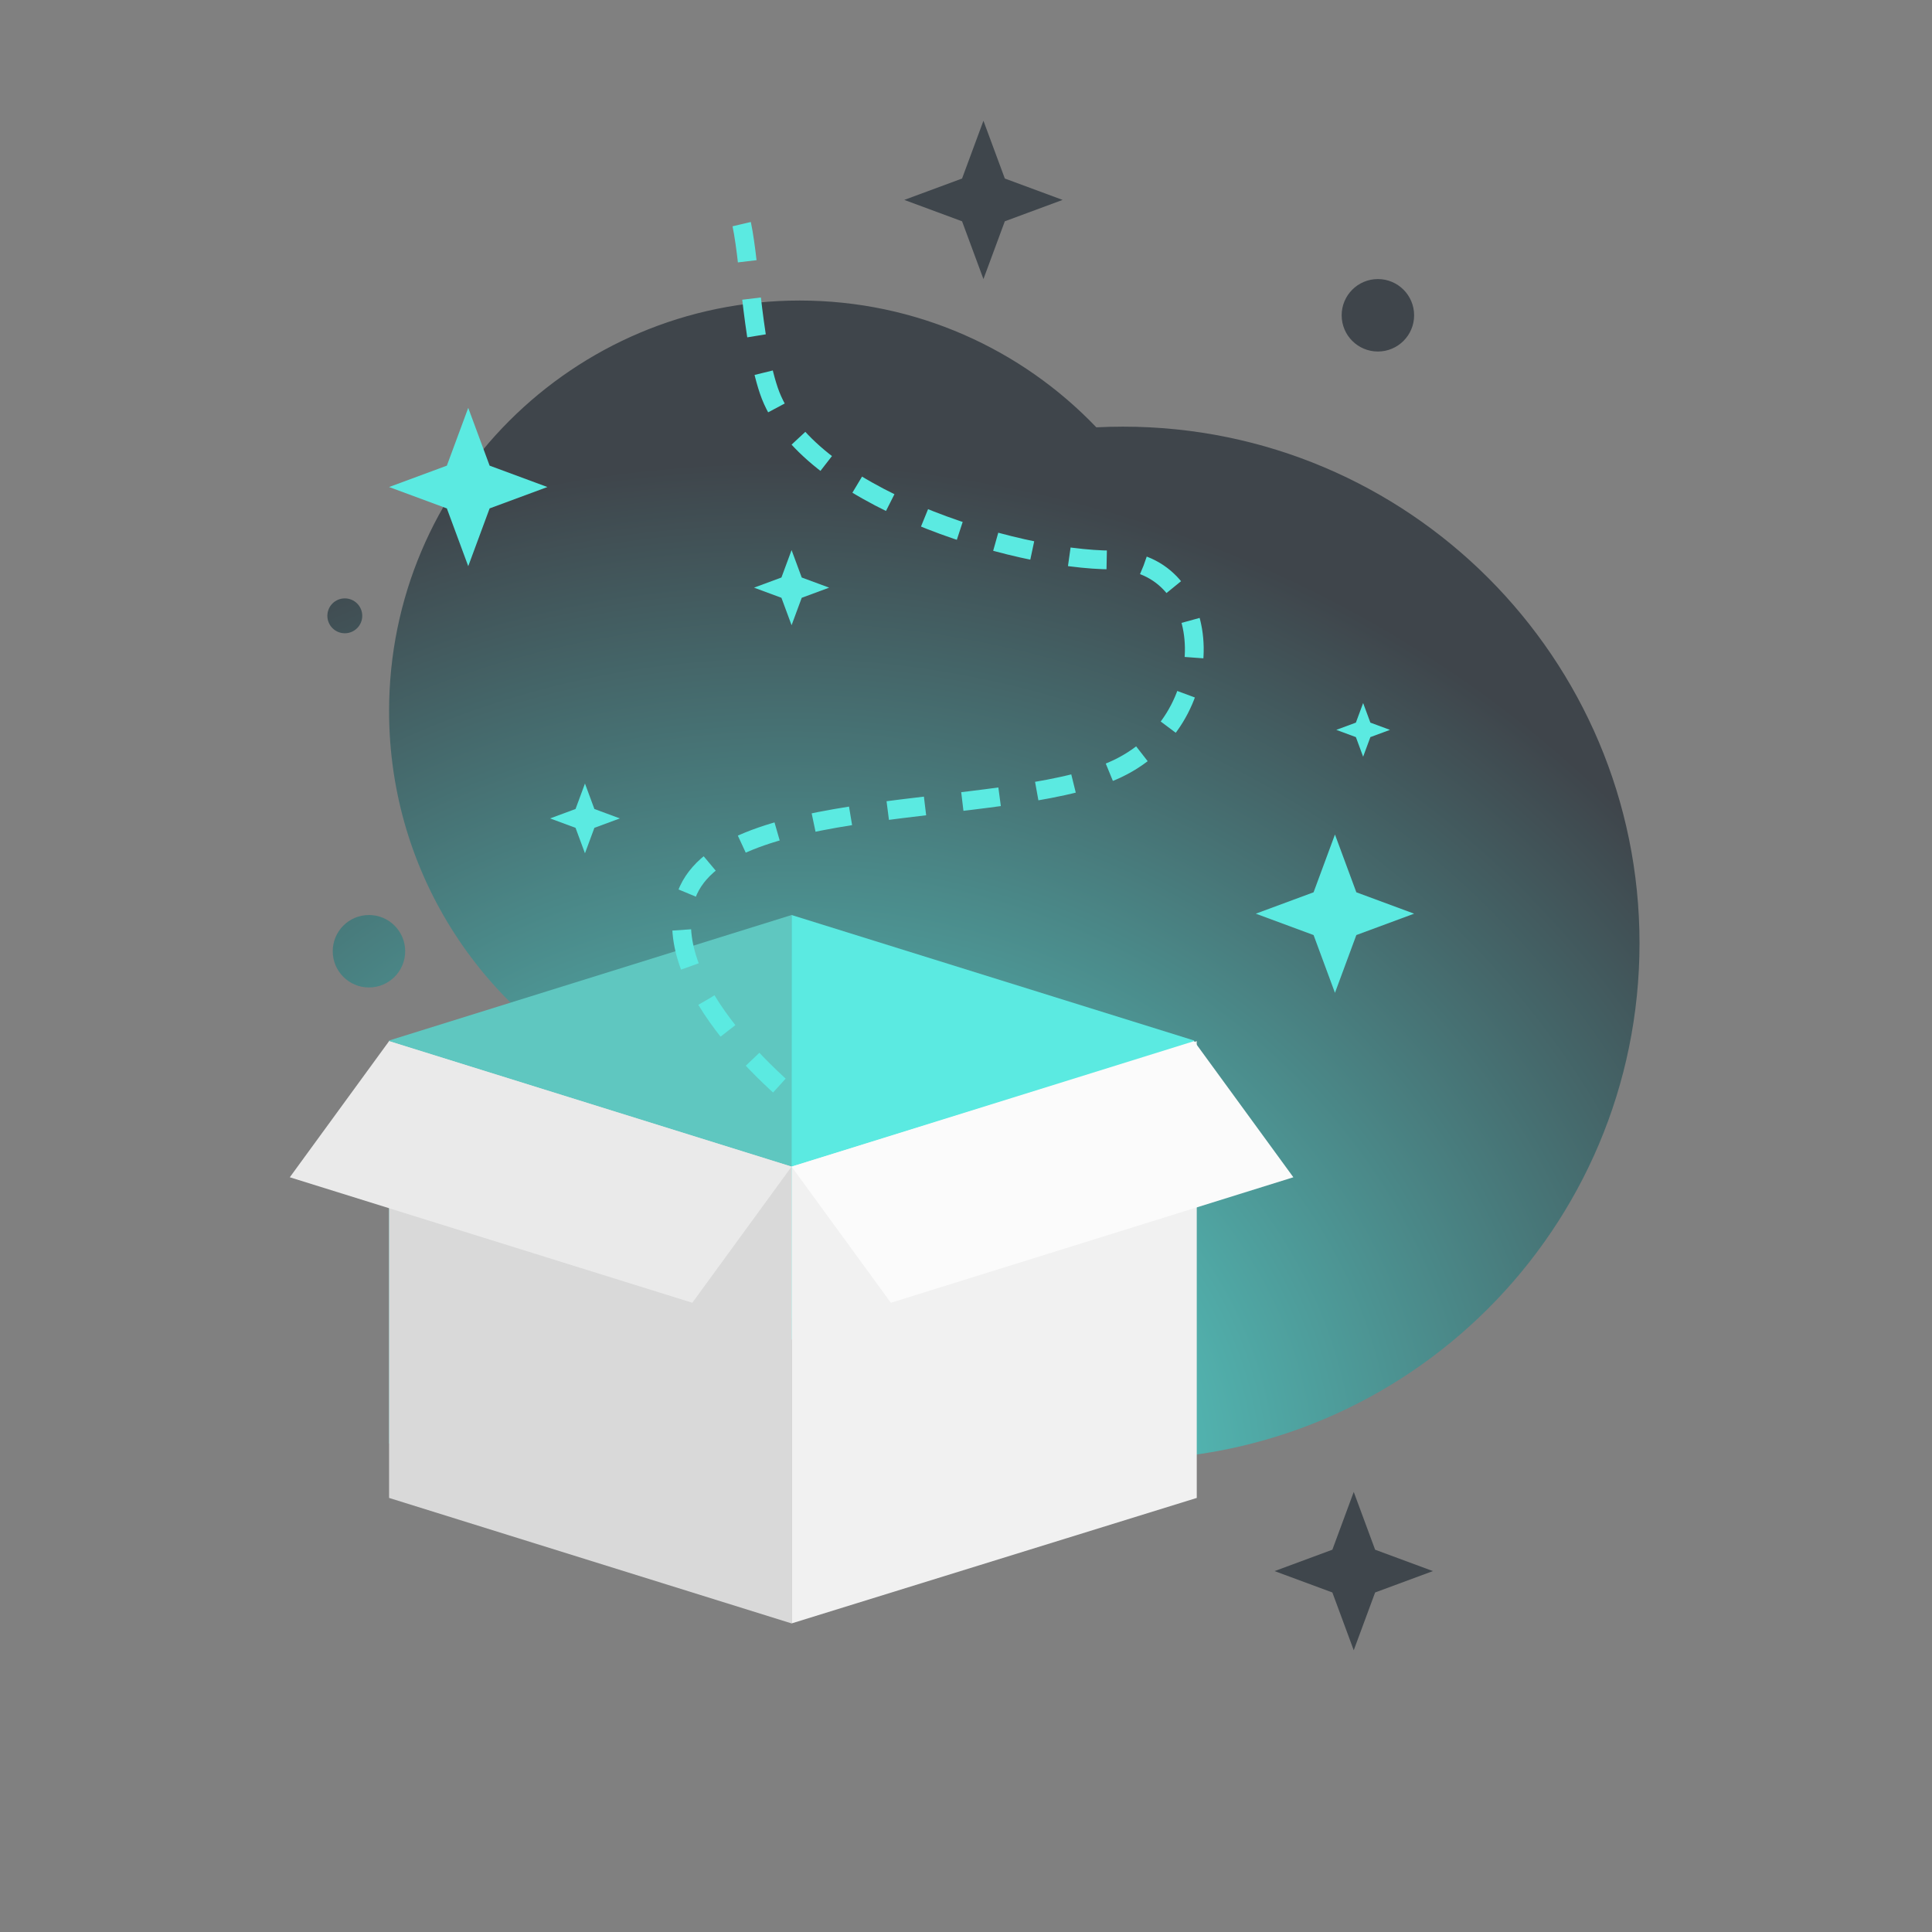 <svg width="720" height="720" viewBox="0 0 720 720" fill="none" xmlns="http://www.w3.org/2000/svg">
<rect x="0" y="0" width="720" height="720" fill="#808080" stroke="none"/>
<path fill-rule="evenodd" clip-rule="evenodd" d="M513.5 131C520.956 131 527 124.956 527 117.5C527 110.044 520.956 104 513.5 104C506.044 104 500 110.044 500 117.5C500 124.956 506.044 131 513.5 131ZM145 265C145 326.312 181.064 379.201 233.136 403.61C255.86 484.607 330.244 544 418.5 544C524.815 544 611 457.815 611 351.5C611 245.185 524.815 159 418.5 159C415.171 159 411.861 159.085 408.573 159.252C380.718 130.134 341.477 112 298 112C213.5 112 145 180.5 145 265ZM151 354.5C151 361.956 144.956 368 137.5 368C130.044 368 124 361.956 124 354.5C124 347.044 130.044 341 137.5 341C144.956 341 151 347.044 151 354.5ZM128.5 236C132.09 236 135 233.09 135 229.5C135 225.91 132.09 223 128.5 223C124.91 223 122 225.91 122 229.5C122 233.09 124.91 236 128.5 236Z" fill="url(#paint0_radial_132_4)"/>
<path d="M145 538L295 491.234V341L145 387.766V538Z" fill="#5FC7C0"/>
<path d="M445 538L295 491.234V341L445 387.766V538Z" fill="#5BEAE1"/>
<path d="M145 388L295 434.766V605L145 558.234V388Z" fill="#D9D9D9"/>
<path d="M145 388L295 434.766L258 485.5L108 438.734L145 388Z" fill="#EAEAEA"/>
<path d="M446 388L295 434.766V605L446 558.234V388Z" fill="#F1F1F1"/>
<path d="M445 388L295 434.766L332 485.5L482 438.734L445 388Z" fill="#FBFBFB"/>
<path d="M174.5 152L182.468 173.532L204 181.5L182.468 189.468L174.5 211L166.532 189.468L145 181.5L166.532 173.532L174.5 152Z" fill="#5BEAE1"/>
<path d="M497.5 311L505.468 332.532L527 340.5L505.468 348.468L497.5 370L489.532 348.468L468 340.5L489.532 332.532L497.5 311Z" fill="#5BEAE1"/>
<path d="M504.5 556L512.468 577.532L534 585.5L512.468 593.468L504.5 615L496.532 593.468L475 585.5L496.532 577.532L504.5 556Z" fill="#3F464C"/>
<path d="M366.5 45L374.468 66.532L396 74.5L374.468 82.468L366.5 104L358.532 82.468L337 74.5L358.532 66.532L366.5 45Z" fill="#3F464C"/>
<path d="M508 262L510.701 269.299L518 272L510.701 274.701L508 282L505.299 274.701L498 272L505.299 269.299L508 262Z" fill="#5BEAE1"/>
<path d="M295 205L298.781 215.219L309 219L298.781 222.781L295 233L291.219 222.781L281 219L291.219 215.219L295 205Z" fill="#5BEAE1"/>
<path d="M218 292L221.511 301.489L231 305L221.511 308.511L218 318L214.489 308.511L205 305L214.489 301.489L218 292Z" fill="#5BEAE1"/>
<path d="M312.325 422C289.527 406.477 246.189 367.42 255.219 335.373C266.508 295.314 372.75 305.329 414.584 287.302C456.417 269.276 454.073 208.687 414.584 208.687C378 208.687 299.781 184.91 286.5 145.5C280.014 126.252 279.345 94.186 275.804 81" stroke="#5BEAE1" stroke-width="7" stroke-dasharray="14 14"/>
<defs>
<radialGradient id="paint0_radial_132_4" cx="0" cy="0" r="1" gradientUnits="userSpaceOnUse" gradientTransform="translate(310.5 544) rotate(-74.151) scale(367.989 408.97)">
<stop stop-color="#5BEAE1"/>
<stop offset="1" stop-color="#3F454B"/>
</radialGradient>
</defs>
</svg>
